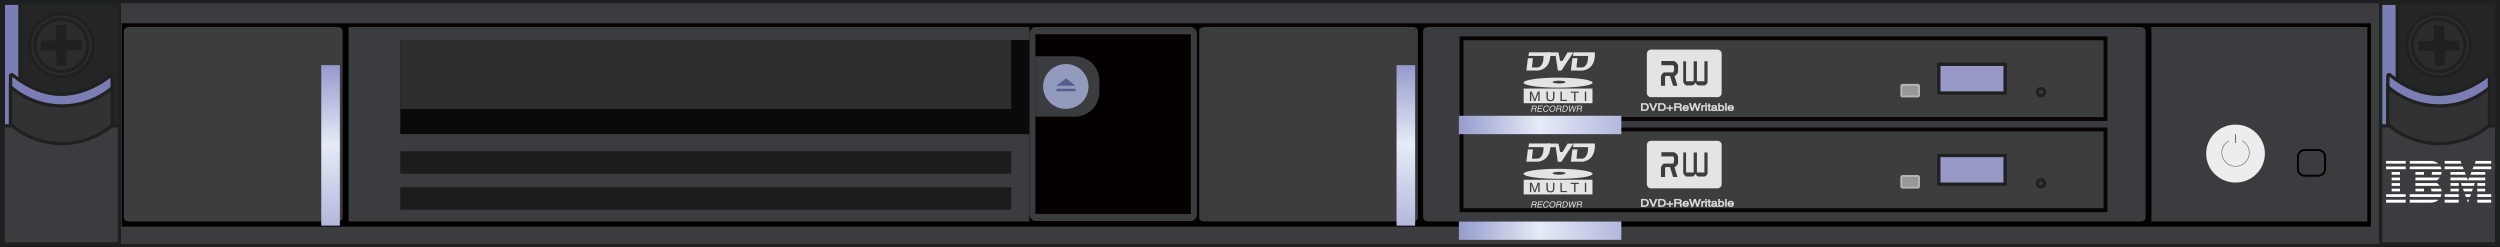 <?xml version="1.0" encoding="utf-8"?>
<!-- Generator: Adobe Illustrator 16.0.0, SVG Export Plug-In . SVG Version: 6.00 Build 0)  -->
<!DOCTYPE svg PUBLIC "-//W3C//DTD SVG 1.1//EN" "http://www.w3.org/Graphics/SVG/1.1/DTD/svg11.dtd">
<svg version="1.1" id="图层_1" xmlns="http://www.w3.org/2000/svg" xmlns:xlink="http://www.w3.org/1999/xlink" x="0px" y="0px"
	 width="1275.59px" height="126.14px" viewBox="0 0 1275.59 126.14" enable-background="new 0 0 1275.59 126.14"
	 xml:space="preserve">
<rect x="0" y="0" width="1275.59" height="126.14" fill="#808080" stroke="none"/>
<g>
	<g>
		<g>
			<rect x="0.854" y="0.844" fill="#3B3C3F" width="1273.882" height="124.453"/>
			<path fill="#1E2020" d="M1275.59,126.143H0V0h1275.59V126.143z M1.708,124.455h1272.175V1.687H1.708V124.455z"/>
		</g>
	</g>
	<rect x="1214.684" y="1.684" fill="#242626" width="59.203" height="122.773"/>
	<path fill="#1F2121" d="M1273.037,123.617h-57.502V2.523h57.502V123.617z M1274.736,0.844h-60.9v124.451h60.9V0.844z"/>
	<rect x="1214.684" y="1.684" fill="#7B7DB5" width="8.492" height="64.23"/>
	<path fill="#1F2121" d="M1222.328,65.076h-6.793V2.523h6.793V65.076z M1224.027,0.845h-1.699h-6.793h-1.699v1.678v62.553v1.678
		h1.699h6.793h1.699v-1.678V2.523V0.845z"/>
	<path fill="#7B7DB5" d="M1218.971,123.49c-0.334,0-0.604-0.268-0.604-0.598v-84.22c0-0.383,0.311-0.59,0.605-0.59
		c0.145,0,0.281,0.048,0.402,0.147c8.115,6.572,16.5,9.906,24.912,9.906c8.262,0,17.111-3.34,24.92-9.404
		c0.121-0.094,0.252-0.142,0.391-0.142c0.295,0,0.607,0.207,0.607,0.593v83.709c0,0.33-0.271,0.598-0.605,0.598H1218.971z"/>
	<path fill="#1F2121" d="M1219.215,39.183c8.156,6.498,16.59,9.792,25.07,9.792c8.32,0,17.207-3.297,25.072-9.296v82.972h-50.143
		V39.183 M1218.971,37.243c-0.75,0-1.455,0.572-1.455,1.431v84.219c0,0.793,0.652,1.436,1.453,1.436h50.631
		c0.805,0,1.455-0.643,1.455-1.436V39.184c0-0.856-0.703-1.43-1.457-1.43c-0.311,0-0.633,0.099-0.916,0.318
		c-6.629,5.151-15.307,9.225-24.396,9.225c-9.371,0-17.648-4.271-24.371-9.715C1219.625,37.348,1219.295,37.243,1218.971,37.243"/>
	<path fill="#303233" d="M1218.367,101.271V44.292c7.271,6.301,16.514,9.75,26.236,9.75c9.412,0,18.432-3.254,25.602-9.208v56.438
		H1218.367z"/>
	<path fill="#1F2121" d="M1219.215,46.09c7.195,5.694,16.076,8.793,25.389,8.793c9.01,0,17.672-2.923,24.754-8.297v53.848h-50.143
		V46.09 M1217.516,42.38v59.729h53.539v-59.13c-6.951,6.343-16.24,10.224-26.451,10.224
		C1234.076,53.203,1224.531,49.077,1217.516,42.38"/>
	<path fill="#3B3C3F" d="M1214.686,124.457V64.236h4.514c7.131,5.834,16.141,9.043,25.406,9.043c9.262,0,18.271-3.209,25.4-9.043
		h3.881v60.221H1214.686z"/>
	<path fill="#1F2121" d="M1273.037,65.076v58.543h-57.502V65.076h3.361c7.242,5.836,16.348,9.043,25.709,9.043
		c9.357,0,18.461-3.207,25.705-9.043H1273.037 M1274.736,63.399h-5.037c-6.783,5.64-15.537,9.042-25.094,9.042
		c-9.563,0-18.314-3.402-25.096-9.042h-5.674v61.898h60.9V63.399z"/>
	<path fill="#2A2C2D" d="M1260.549,22.86c0.156,8.874-6.996,16.192-15.979,16.346s-16.391-6.913-16.547-15.785
		c-0.158-8.873,6.996-16.192,15.979-16.347C1252.982,6.919,1260.391,13.987,1260.549,22.86"/>
	<path fill="none" stroke="#1F2121" stroke-width="1.701" stroke-miterlimit="10" d="M1260.549,22.86
		c0.156,8.874-6.996,16.192-15.979,16.346s-16.391-6.913-16.547-15.785c-0.158-8.873,6.996-16.192,15.979-16.347
		C1252.982,6.919,1260.391,13.987,1260.549,22.86z"/>
	<path fill="#2A2C2D" d="M1257.752,22.908c0.129,7.348-5.793,13.408-13.23,13.535c-7.438,0.128-13.572-5.724-13.701-13.07
		c-0.131-7.347,5.793-13.407,13.23-13.535C1251.488,9.709,1257.621,15.561,1257.752,22.908"/>
	<path fill="none" stroke="#1F2121" stroke-width="1.701" stroke-miterlimit="10" d="M1257.752,22.908
		c0.129,7.348-5.793,13.408-13.23,13.535c-7.438,0.128-13.572-5.724-13.701-13.07c-0.131-7.347,5.793-13.407,13.23-13.535
		C1251.488,9.709,1257.621,15.561,1257.752,22.908z"/>
	
		<rect x="1233.778" y="20.556" transform="matrix(1 -0.017 0.017 1 -0.214 21.425)" fill="#1F2121" width="21.017" height="5.171"/>
	
		<rect x="1233.905" y="20.524" transform="matrix(0.018 1 -1 0.018 1245.418 -1221.36)" fill="#1F2121" width="20.763" height="5.233"/>
	<path fill-rule="evenodd" clip-rule="evenodd" fill="#FFFFFF" d="M1236.789,99.076h4.17h4.729c-0.084,0.49-0.232,0.971-0.447,1.42
		h-15.715v-1.42H1236.789z M1240.67,97.672l-0.291-1.42h5.115c0.146,0.461,0.236,0.938,0.268,1.42H1240.67z M1236.789,97.672h-4.35
		v-1.42h4.35V97.672z M1232.441,94.83v-1.42h10.887c0.602,0.371,1.096,0.861,1.479,1.42H1232.441z M1232.441,92.006v-1.42h4.348
		h3.59h4.523c-0.391,0.568-0.904,1.057-1.543,1.42H1232.441z M1232.441,87.744h4.35v1.418h-4.35V87.744z M1229.525,86.342V84.92
		h15.674c0.23,0.447,0.398,0.928,0.5,1.422H1229.525z M1245.814,87.744c-0.02,0.48-0.096,0.961-0.236,1.42h-4.91l0.291-1.42
		H1245.814z M1254.539,94.83h-4.223v-1.42h4.223V94.83z M1250.316,92.006v-1.42h8.416l0.553,1.42H1250.316z M1250.316,89.164v-1.42
		h7.314l0.549,1.42H1250.316z M1247.352,86.342V84.92h9.182l0.551,1.422H1247.352z M1259.295,92.006l0.563-1.42h8.182v1.42H1259.295
		z M1260.422,89.164l0.559-1.42h7.059v1.42H1260.422z M1261.537,86.342l0.563-1.422h9.002v1.422H1261.537z M1268.039,94.83h-4.049
		v-1.42h4.049V94.83z M1262.76,93.41l-0.496,1.42h-6.143l-0.523-1.42H1262.76z M1254.539,97.672h-4.223v-1.42h4.223V97.672z
		 M1268.039,97.672h-4.049v-1.42h4.049V97.672z M1261.766,96.252l-0.498,1.42h-4.104l-0.521-1.42H1261.766z M1254.539,100.496
		h-7.188v-1.42h7.188V100.496z M1271.102,100.496h-7.113v-1.42h7.113V100.496z M1260.777,99.076l-0.498,1.42h-2.078l-0.521-1.42
		H1260.777z M1254.539,103.393h-7.188v-1.477h7.188V103.393z M1271.102,103.393h-7.113v-1.477h7.113V103.393z M1259.779,101.916
		l-0.518,1.477l-0.541-1.477H1259.779z M1247.352,83.498v-1.385h8.092l0.537,1.385H1247.352z M1262.662,83.498l0.549-1.385h7.891
		v1.385H1262.662z M1229.525,82.113v1.385h14.604c-0.908-0.842-2.186-1.385-3.82-1.385H1229.525z M1229.525,101.916v1.477h10.783
		c1.721-0.008,3.029-0.588,3.93-1.477H1229.525z M1217.471,82.113h10.004v1.385h-10.004V82.113z M1227.473,86.342h-10.002V84.92
		h10.002V86.342z M1224.559,89.164h-4.248v-1.42h4.248V89.164z M1224.559,92.006h-4.248v-1.42h4.248V92.006z M1224.559,94.83h-4.248
		v-1.42h4.248V94.83z M1224.559,97.672h-4.248v-1.42h4.248V97.672z M1227.473,100.496h-10.002v-1.42h10.002V100.496z
		 M1227.473,103.393h-10.002v-1.477h10.002V103.393z"/>
	<rect x="1.703" y="1.684" fill="#242626" width="59.201" height="122.773"/>
	<path fill="#1F2121" d="M60.056,123.617H2.553V2.523h57.503V123.617z M61.752,0.844H0.854v124.451h60.898V0.844z"/>
	<rect x="1.703" y="1.684" fill="#7B7DB5" width="8.493" height="64.23"/>
	<path fill="#1F2121" d="M9.346,65.076H2.553V2.523h6.793V65.076z M11.045,0.845H9.346H2.553H0.854v1.678v62.553v1.678h1.699h6.793
		h1.699v-1.678V2.523V0.845z"/>
	<path fill="#7B7DB5" d="M5.99,123.49c-0.334,0-0.605-0.268-0.605-0.598v-84.22c0-0.383,0.312-0.59,0.607-0.59
		c0.145,0,0.281,0.048,0.401,0.147c8.117,6.572,16.5,9.906,24.912,9.906c8.262,0,17.112-3.34,24.92-9.404
		c0.119-0.094,0.251-0.142,0.392-0.142c0.294,0,0.606,0.207,0.606,0.593v83.709c0,0.33-0.271,0.598-0.604,0.598H5.99z"/>
	<path fill="#1F2121" d="M6.233,39.183c8.157,6.498,16.589,9.792,25.071,9.792c8.321,0,17.207-3.297,25.071-9.296v82.972H6.233
		V39.183 M5.991,37.243c-0.752,0-1.456,0.572-1.456,1.431v84.219c0,0.793,0.651,1.436,1.454,1.436H56.62
		c0.802,0,1.454-0.643,1.454-1.436V39.184c0-0.856-0.704-1.43-1.456-1.43c-0.313,0-0.635,0.099-0.918,0.318
		c-6.63,5.151-15.308,9.225-24.396,9.225c-9.372,0-17.649-4.271-24.373-9.715C6.644,37.348,6.313,37.243,5.991,37.243"/>
	<path fill="#303233" d="M5.385,101.271V44.292c7.271,6.301,16.515,9.75,26.237,9.75c9.412,0,18.432-3.254,25.602-9.208v56.438
		H5.385z"/>
	<path fill="#1F2121" d="M6.233,46.09c7.195,5.694,16.076,8.793,25.389,8.793c9.01,0,17.671-2.923,24.753-8.297v53.848H6.233V46.09
		 M4.535,42.38v59.729h53.54v-59.13c-6.952,6.343-16.241,10.224-26.452,10.224C21.095,53.203,11.551,49.077,4.535,42.38"/>
	<path fill="#3B3C3F" d="M1.704,124.457V64.236h4.515c7.13,5.834,16.14,9.043,25.404,9.043c9.263,0,18.271-3.209,25.401-9.043h3.88
		v60.221H1.704z"/>
	<path fill="#1F2121" d="M60.056,65.076v58.543H2.553V65.076h3.363c7.243,5.836,16.347,9.043,25.708,9.043
		c9.359,0,18.463-3.207,25.706-9.043H60.056 M61.752,63.399h-5.035c-6.783,5.64-15.535,9.042-25.094,9.042
		c-9.561,0-18.313-3.402-25.095-9.042H0.854v61.898h60.898V63.399z"/>
	<path fill="#2A2C2D" d="M47.566,22.86c0.156,8.874-6.996,16.192-15.979,16.346c-8.982,0.154-16.389-6.913-16.546-15.785
		c-0.157-8.873,6.997-16.192,15.979-16.347C40.001,6.919,47.41,13.987,47.566,22.86"/>
	<path fill="none" stroke="#1F2121" stroke-width="1.701" stroke-miterlimit="10" d="M47.566,22.86
		c0.156,8.874-6.996,16.192-15.979,16.346c-8.982,0.154-16.389-6.913-16.546-15.785c-0.157-8.873,6.997-16.192,15.979-16.347
		C40.001,6.919,47.41,13.987,47.566,22.86z"/>
	<path fill="#2A2C2D" d="M44.77,22.908c0.13,7.348-5.793,13.408-13.23,13.535c-7.437,0.128-13.57-5.724-13.7-13.07
		c-0.13-7.347,5.794-13.407,13.23-13.535C38.506,9.709,44.64,15.561,44.77,22.908"/>
	<path fill="none" stroke="#1F2121" stroke-width="1.701" stroke-miterlimit="10" d="M44.77,22.908
		c0.13,7.348-5.793,13.408-13.23,13.535c-7.437,0.128-13.57-5.724-13.7-13.07c-0.13-7.347,5.794-13.407,13.23-13.535
		C38.506,9.709,44.64,15.561,44.77,22.908z"/>
	<polygon fill="#1F2121" points="41.856,25.545 20.844,25.907 20.753,20.737 41.764,20.374 	"/>
	
		<rect x="20.923" y="20.524" transform="matrix(0.018 1 -1 0.018 53.888 -8.567)" fill="#1F2121" width="20.763" height="5.234"/>
	<rect x="62.087" y="11.891" fill-rule="evenodd" clip-rule="evenodd" fill="#040000" width="1147.627" height="103.74"/>
	<rect x="1097.709" y="13.79" fill-rule="evenodd" clip-rule="evenodd" fill="#3B3C3F" width="110.186" height="99.216"/>
	<g>
		
			<ellipse fill-rule="evenodd" clip-rule="evenodd" fill="#EDEDEC" stroke="#3B3C3F" stroke-miterlimit="10" cx="1140.652" cy="78.361" rx="15.479" ry="15.292"/>
		<path fill="#646363" d="M1144.092,71.699v0.35c2.051,1.176,3.436,3.369,3.436,5.877c0,3.746-3.084,6.795-6.875,6.795
			s-6.875-3.049-6.875-6.795c0-2.508,1.385-4.701,3.438-5.877v-0.35c-2.229,1.207-3.744,3.547-3.744,6.227
			c0,3.914,3.223,7.096,7.182,7.096s7.182-3.182,7.182-7.096C1147.834,75.246,1146.318,72.906,1144.092,71.699z"/>
		<rect x="1140.41" y="68.445" fill="#646363" width="0.484" height="4.541"/>
	</g>
	<path fill="none" stroke="#040000" stroke-miterlimit="10" d="M1186.342,86.219c0,1.91-1.568,3.455-3.502,3.455h-6.854
		c-1.934,0-3.502-1.545-3.502-3.455V80.01c0-1.908,1.568-3.457,3.502-3.457h6.854c1.934,0,3.502,1.549,3.502,3.457V86.219z"/>
	<path fill="#3B3C3F" d="M1094.758,111.031c0,1.092-1.176,1.975-2.627,1.975h-363.35c-1.451,0-2.631-0.883-2.631-1.975V15.763
		c0-1.089,1.18-1.973,2.631-1.973h363.35c1.451,0,2.627,0.884,2.627,1.973V111.031z"/>
	
		<rect x="745.725" y="19.545" fill="#3C3D3F" stroke="#080404" stroke-width="2" stroke-miterlimit="10" width="328.602" height="41.181"/>
	<g>
		<path fill="#E4E4E4" d="M791.012,26.692h-10.824l-0.355,1.84h2.553h0.514h4.666c0,0,0.313,5.233-2.82,5.891h-3.109l0.531-4.724
			h-2.574l-0.801,6.277h6.109C792.109,34.831,791.012,26.692,791.012,26.692z"/>
		<path fill="#E4E4E4" d="M813.73,26.692h-10.822l-0.355,1.84h2.551h0.516h4.666c0,0,0.314,5.233-2.818,5.891h-3.109l0.527-4.724
			h-2.574l-0.799,6.277h6.111C814.83,34.831,813.73,26.692,813.73,26.692z"/>
		<polygon fill="#E4E4E4" points="793.514,26.744 794.863,36.028 796.666,36.028 802.773,26.744 799.816,26.744 797.311,30.997 
			796.021,31.066 795.186,26.744 		"/>
		<rect x="789.465" y="26.744" fill="#E4E4E4" width="4.316" height="1.836"/>
	</g>
	<path fill="#E4E4E4" d="M794.992,39.616c-9.725,0-17.607,1.145-17.607,2.557c0,1.412,7.883,2.555,17.607,2.555
		c9.723,0,17.604-1.144,17.604-2.555C812.596,40.761,804.715,39.616,794.992,39.616z M795.488,42.599
		c-1.828,0-3.313-0.322-3.313-0.717s1.484-0.717,3.313-0.717c1.83,0,3.313,0.322,3.313,0.717S797.318,42.599,795.488,42.599z"/>
	<path fill="#E4E4E4" d="M876.322,25.321H842.41c-1.172,0-2.121,0.935-2.121,2.092v20.067c0,1.155,0.949,2.095,2.121,2.095h33.912
		c1.172,0,2.121-0.939,2.121-2.095V27.414C878.443,26.256,877.494,25.321,876.322,25.321z M856.193,36.835
		c0,0-0.441,1.438-1.811,1.897l1.5,5.039h-2.207l-1.59-5.039h-2.055c0,0-0.219,0.088-0.439,0.371v4.668h-2.121v-4.668
		c0,0,0.178-1.439,1.48-2.158h4.813c0,0,0.951-2.182,0-3.665h-6.07v-2.158h6.359c0,0,1.588,0.391,2.141,2.179V36.835z
		 M871.262,42.029c-0.564,1.438-1.656,1.536-1.656,1.536h-3.014c-1.158-0.294-1.457-1.438-1.457-1.438
		c-0.662,1.308-1.691,1.438-1.691,1.438h-3.045c-1.225-0.458-1.557-1.963-1.557-1.963V31.263h1.457v10.208h3.875V31.263h1.656
		v10.208h3.809V31.263h1.623V42.029z"/>
	<path fill="#E4E4E4" d="M777.439,45.172v7.495h35.1v-7.495H777.439z M785.576,51.521h-0.338h-0.34v-4.047h-0.002l-1.455,4.047
		h-0.338h-0.334l-1.459-4.035h-0.002v4.035h-0.338h-0.34v-4.782h0.504h0.5l1.475,4.068l1.463-4.068h0.502h0.502V51.521z
		 M793.115,49.768c0,0.591-0.178,1.05-0.537,1.384c-0.357,0.334-0.855,0.499-1.488,0.499c-0.662,0-1.168-0.16-1.516-0.478
		c-0.346-0.322-0.52-0.79-0.52-1.405v-3.028h0.348h0.354v2.979c0,0.443,0.111,0.783,0.34,1.015c0.225,0.229,0.559,0.345,0.994,0.345
		s0.764-0.116,0.988-0.345c0.227-0.232,0.34-0.571,0.34-1.015v-2.979h0.348h0.35V49.768z M799.516,51.236v0.285h-3.313v-4.782h0.35
		h0.35v4.209h2.613V51.236z M805.615,47.026v0.287h-1.742v4.208h-0.35h-0.348v-4.208h-1.746v-0.287v-0.287h4.186V47.026z
		 M809.348,51.521h-0.346h-0.352v-4.782H809h0.348V51.521z"/>
	<g>
		<path fill="#E4E4E4" d="M781.771,53.895h0.211h1.254c0.334,0,0.578,0.073,0.727,0.218c0.148,0.14,0.199,0.351,0.148,0.629
			c-0.049,0.272-0.178,0.486-0.387,0.638c-0.053,0.04-0.107,0.076-0.166,0.103l0.064,0.035c0.172,0.108,0.24,0.291,0.201,0.548
			l-0.086,0.568c-0.014,0.092-0.012,0.161,0.002,0.201c0.014,0.041,0.049,0.075,0.105,0.107l-0.012,0.066h-0.525
			c-0.008-0.027-0.008-0.093,0.002-0.199c0.006-0.109,0.02-0.226,0.037-0.359l0.033-0.245c0.029-0.194,0.006-0.333-0.068-0.414
			c-0.076-0.083-0.217-0.124-0.416-0.124h-1.016l-0.24,1.342h-0.211h-0.215L781.771,53.895z M781.947,55.302H783
			c0.197,0,0.35-0.042,0.457-0.128c0.107-0.084,0.176-0.221,0.211-0.405c0.031-0.179,0.006-0.31-0.076-0.394
			c-0.08-0.081-0.227-0.125-0.436-0.125h-1.021L781.947,55.302z"/>
		<path fill="#E4E4E4" d="M784.377,57.01l0.559-3.115h2.303l-0.033,0.187l-0.033,0.188h-1.877l-0.17,0.951h1.715l-0.033,0.186
			l-0.035,0.187h-1.713l-0.188,1.044h1.9l-0.031,0.187l-0.035,0.186H784.377z"/>
		<path fill="#E4E4E4" d="M790.125,55.866c-0.123,0.382-0.326,0.684-0.609,0.901c-0.281,0.219-0.609,0.327-0.982,0.327
			c-0.436,0-0.756-0.146-0.961-0.443c-0.205-0.295-0.264-0.694-0.174-1.195c0.09-0.503,0.295-0.901,0.617-1.199
			c0.322-0.296,0.707-0.445,1.158-0.445c0.355,0,0.633,0.091,0.83,0.27c0.195,0.183,0.285,0.432,0.277,0.748h-0.412
			c-0.002-0.206-0.07-0.366-0.205-0.478c-0.135-0.11-0.32-0.168-0.563-0.168c-0.316,0-0.588,0.114-0.816,0.344
			c-0.229,0.23-0.379,0.54-0.447,0.928c-0.074,0.411-0.043,0.727,0.094,0.943c0.135,0.215,0.367,0.324,0.697,0.324
			c0.244,0,0.459-0.076,0.648-0.224s0.332-0.36,0.436-0.633H790.125z"/>
		<path fill="#E4E4E4" d="M790.762,56.643c-0.23-0.303-0.301-0.696-0.213-1.187c0.088-0.494,0.301-0.89,0.637-1.189
			c0.34-0.304,0.734-0.455,1.193-0.455s0.801,0.151,1.031,0.455c0.229,0.299,0.299,0.695,0.211,1.189
			c-0.088,0.491-0.301,0.884-0.635,1.187c-0.336,0.303-0.734,0.451-1.195,0.451C791.334,57.094,790.99,56.946,790.762,56.643z
			 M792.717,56.373c0.244-0.233,0.396-0.538,0.463-0.917c0.07-0.38,0.023-0.687-0.135-0.921c-0.162-0.234-0.404-0.351-0.734-0.351
			c-0.328,0-0.613,0.117-0.854,0.351c-0.244,0.234-0.402,0.542-0.469,0.921c-0.068,0.379-0.02,0.684,0.139,0.917
			c0.16,0.232,0.404,0.35,0.73,0.35C792.188,56.723,792.473,56.605,792.717,56.373z"/>
		<path fill="#E4E4E4" d="M794.459,53.895h0.209h1.258c0.332,0,0.576,0.073,0.723,0.218c0.148,0.14,0.199,0.351,0.148,0.629
			c-0.049,0.272-0.178,0.486-0.385,0.638c-0.053,0.04-0.109,0.076-0.166,0.103l0.063,0.035c0.172,0.108,0.24,0.291,0.201,0.548
			l-0.084,0.568c-0.014,0.092-0.014,0.161,0,0.201c0.014,0.041,0.051,0.075,0.105,0.107l-0.012,0.066h-0.525
			c-0.006-0.027-0.006-0.093,0.002-0.199c0.01-0.109,0.021-0.226,0.037-0.359l0.035-0.245c0.027-0.194,0.004-0.333-0.068-0.414
			c-0.074-0.083-0.215-0.124-0.42-0.124h-1.012l-0.24,1.342h-0.211h-0.215L794.459,53.895z M794.631,55.302h1.057
			c0.197,0,0.348-0.042,0.455-0.128c0.109-0.084,0.176-0.221,0.211-0.405c0.031-0.179,0.006-0.31-0.076-0.394
			c-0.08-0.081-0.225-0.125-0.434-0.125h-1.025L794.631,55.302z"/>
		<path fill="#E4E4E4" d="M797.598,53.895h0.211h1.086c0.398,0,0.693,0.141,0.879,0.424c0.186,0.281,0.238,0.659,0.15,1.137
			c-0.084,0.475-0.271,0.851-0.564,1.133c-0.293,0.279-0.645,0.421-1.057,0.421h-1.047h-0.213L797.598,53.895z M797.531,56.651
			h0.781c0.309,0,0.563-0.104,0.764-0.313c0.203-0.207,0.342-0.501,0.408-0.881c0.068-0.382,0.041-0.678-0.082-0.887
			c-0.123-0.21-0.332-0.314-0.625-0.314h-0.818L797.531,56.651z"/>
		<path fill="#E4E4E4" d="M800.754,57.01l-0.271-3.115h0.23h0.232l0.121,2.463c0.004,0.041,0.004,0.078,0.004,0.117
			c0,0.039,0,0.064-0.004,0.079l0,0c0.004-0.019,0.014-0.046,0.025-0.083c0.016-0.039,0.029-0.076,0.045-0.112l1.107-2.463h0.24
			h0.24l0.225,2.451c0.004,0.035,0.008,0.075,0.008,0.116s0,0.069-0.004,0.086c0-0.015,0.01-0.043,0.023-0.081
			c0.014-0.042,0.027-0.08,0.047-0.121l1.004-2.451h0.23h0.229l-1.379,3.115h-0.23h-0.23l-0.254-2.41
			c-0.004-0.041-0.006-0.081-0.008-0.119c-0.004-0.041,0-0.067,0.002-0.081l0,0c-0.006,0.019-0.014,0.046-0.027,0.086
			c-0.014,0.038-0.029,0.076-0.049,0.114l-1.098,2.41h-0.23H800.754z"/>
		<path fill="#E4E4E4" d="M804.941,53.895h0.213h1.254c0.336,0,0.58,0.073,0.727,0.218c0.15,0.14,0.199,0.351,0.15,0.629
			c-0.047,0.272-0.178,0.486-0.389,0.638c-0.051,0.04-0.107,0.076-0.166,0.103l0.064,0.035c0.174,0.108,0.24,0.291,0.201,0.548
			l-0.082,0.568c-0.018,0.092-0.016,0.161,0,0.201c0.014,0.041,0.047,0.075,0.104,0.107l-0.012,0.066h-0.525
			c-0.008-0.027-0.008-0.093,0.002-0.199c0.008-0.109,0.021-0.226,0.039-0.359l0.033-0.245c0.027-0.194,0.006-0.333-0.07-0.414
			c-0.076-0.083-0.215-0.124-0.416-0.124h-1.016l-0.238,1.342h-0.213h-0.213L804.941,53.895z M805.119,55.302h1.055
			c0.197,0,0.35-0.042,0.455-0.128c0.109-0.084,0.178-0.221,0.211-0.405c0.031-0.179,0.006-0.31-0.074-0.394
			c-0.082-0.081-0.227-0.125-0.436-0.125h-1.023L805.119,55.302z"/>
	</g>
	<g>
		<path fill="#E4E4E4" stroke="#E4E4E4" stroke-width="0.25" stroke-miterlimit="10" d="M837.428,52.748h0.305h1.547
			c0.568,0,1.023,0.168,1.361,0.506c0.34,0.337,0.508,0.791,0.508,1.364c0,0.569-0.174,1.023-0.52,1.358
			c-0.346,0.338-0.814,0.507-1.4,0.507h-1.496h-0.305V52.748z M838.039,56.051h1.115c0.434,0,0.77-0.125,1.008-0.374
			c0.24-0.25,0.359-0.603,0.359-1.06c0-0.46-0.115-0.814-0.344-1.064c-0.23-0.25-0.553-0.375-0.975-0.375h-1.164V56.051z"/>
		<path fill="#E4E4E4" stroke="#E4E4E4" stroke-width="0.25" stroke-miterlimit="10" d="M841.572,52.748h0.338h0.342l1.287,3.194
			h0.004l1.285-3.194h0.338h0.338l-1.637,3.735h-0.328h-0.328L841.572,52.748z"/>
		<path fill="#E4E4E4" stroke="#E4E4E4" stroke-width="0.25" stroke-miterlimit="10" d="M846.137,52.748h0.303h1.545
			c0.572,0,1.025,0.168,1.365,0.506c0.338,0.337,0.506,0.791,0.506,1.364c0,0.569-0.174,1.023-0.52,1.358
			c-0.346,0.338-0.813,0.507-1.398,0.507h-1.498h-0.303V52.748z M846.746,56.051h1.113c0.438,0,0.773-0.125,1.012-0.374
			c0.238-0.25,0.357-0.603,0.357-1.06c0-0.46-0.115-0.814-0.344-1.064c-0.23-0.25-0.551-0.375-0.973-0.375h-1.166V56.051z"/>
		<path fill="#E4E4E4" stroke="#E4E4E4" stroke-width="0.25" stroke-miterlimit="10" d="M851.754,55.364h-1.355v-0.386h1.355v-1.123
			h0.465v1.123h1.355v0.386h-1.355v1.125h-0.465V55.364z"/>
		<path fill="#E4E4E4" stroke="#E4E4E4" stroke-width="0.25" stroke-miterlimit="10" d="M854.367,52.748h0.303h1.789
			c0.479,0,0.842,0.085,1.09,0.256c0.248,0.172,0.375,0.427,0.375,0.756c0,0.328-0.129,0.583-0.389,0.768
			c-0.066,0.045-0.137,0.086-0.213,0.123l0.102,0.042c0.273,0.128,0.416,0.351,0.426,0.658l0.023,0.68
			c0.006,0.112,0.023,0.194,0.053,0.241c0.031,0.05,0.09,0.091,0.178,0.127v0.081h-0.75c-0.016-0.03-0.031-0.111-0.049-0.239
			c-0.016-0.128-0.029-0.272-0.035-0.43l-0.016-0.294c-0.008-0.234-0.074-0.401-0.203-0.497c-0.129-0.101-0.338-0.15-0.629-0.15
			h-1.445v1.612h-0.303h-0.307V52.748z M854.977,54.434h1.506c0.281,0,0.488-0.052,0.617-0.154c0.131-0.101,0.195-0.264,0.195-0.487
			c0-0.214-0.068-0.372-0.205-0.473c-0.139-0.099-0.355-0.15-0.652-0.15h-1.461V54.434z"/>
		<path fill="#E4E4E4" stroke="#E4E4E4" stroke-width="0.25" stroke-miterlimit="10" d="M860.086,56.556
			c-0.465,0-0.83-0.123-1.096-0.366s-0.395-0.582-0.395-1.013c0-0.454,0.137-0.82,0.418-1.09c0.279-0.272,0.658-0.407,1.133-0.407
			c0.426,0,0.773,0.133,1.039,0.397c0.262,0.263,0.393,0.612,0.393,1.042l-0.006,0.161h-2.393c0.021,0.274,0.098,0.479,0.223,0.621
			c0.156,0.172,0.4,0.259,0.736,0.259c0.207,0,0.393-0.048,0.549-0.146c0.156-0.098,0.254-0.223,0.287-0.376h0.545
			c-0.08,0.297-0.244,0.524-0.49,0.683C860.785,56.477,860.469,56.556,860.086,56.556z M861.004,54.914
			c-0.018-0.251-0.092-0.447-0.227-0.589c-0.148-0.156-0.369-0.235-0.654-0.235c-0.289,0-0.523,0.09-0.695,0.27
			c-0.137,0.142-0.219,0.326-0.248,0.555H861.004z"/>
		<path fill="#E4E4E4" stroke="#E4E4E4" stroke-width="0.25" stroke-miterlimit="10" d="M863.105,56.483l-1.176-3.735h0.328h0.33
			l0.801,2.952c0.016,0.049,0.025,0.096,0.037,0.14c0.008,0.046,0.012,0.077,0.012,0.097l0,0c0-0.021,0.006-0.057,0.016-0.101
			c0.012-0.046,0.023-0.091,0.037-0.136l0.953-2.952h0.342h0.342l0.947,2.938c0.014,0.044,0.029,0.093,0.037,0.14
			c0.012,0.047,0.018,0.081,0.018,0.104h-0.002c0-0.018,0.006-0.052,0.014-0.101c0.01-0.045,0.021-0.095,0.037-0.143l0.814-2.938
			h0.324h0.326l-1.178,3.735h-0.326h-0.326l-0.98-2.89c-0.016-0.048-0.029-0.099-0.041-0.145c-0.012-0.046-0.018-0.08-0.018-0.098
			h-0.002c0,0.02-0.006,0.056-0.014,0.102c-0.012,0.048-0.023,0.095-0.041,0.141l-0.953,2.89h-0.328H863.105z"/>
		<path fill="#E4E4E4" stroke="#E4E4E4" stroke-width="0.25" stroke-miterlimit="10" d="M868.229,53.763h0.262h0.262v0.466
			c0.049-0.074,0.098-0.14,0.148-0.199c0.209-0.232,0.465-0.349,0.77-0.349c0.051,0,0.102,0.008,0.156,0.025v0.464l-0.113-0.002
			c-0.299,0-0.527,0.074-0.691,0.225c-0.16,0.147-0.24,0.359-0.24,0.634v1.456h-0.277h-0.275V53.763z"/>
		<path fill="#E4E4E4" stroke="#E4E4E4" stroke-width="0.25" stroke-miterlimit="10" d="M870.252,52.748h0.564v0.52h-0.564V52.748z
			 M870.26,53.763h0.273h0.275v2.72h-0.275h-0.273V53.763z"/>
		<path fill="#E4E4E4" stroke="#E4E4E4" stroke-width="0.25" stroke-miterlimit="10" d="M872.836,56.48
			c-0.188,0.024-0.326,0.036-0.41,0.036c-0.242,0-0.414-0.045-0.512-0.135c-0.098-0.086-0.146-0.239-0.146-0.452v-1.79h-0.453
			v-0.376h0.453v-0.762h0.551v0.762h0.518v0.376h-0.518v1.79c0,0.061,0.029,0.107,0.088,0.146c0.057,0.034,0.135,0.052,0.232,0.052
			h0.197V56.48z"/>
		<path fill="#E4E4E4" stroke="#E4E4E4" stroke-width="0.25" stroke-miterlimit="10" d="M874.236,56.556
			c-0.32,0-0.574-0.071-0.762-0.216c-0.189-0.14-0.279-0.333-0.279-0.576s0.086-0.438,0.262-0.58
			c0.176-0.146,0.436-0.235,0.775-0.271l0.748-0.078c0.061-0.006,0.119-0.013,0.174-0.026c0.072-0.015,0.127-0.046,0.166-0.093
			c0.039-0.045,0.059-0.102,0.059-0.171v-0.023c0-0.146-0.064-0.258-0.201-0.342c-0.131-0.083-0.316-0.124-0.551-0.124
			c-0.227,0-0.404,0.046-0.531,0.131c-0.129,0.088-0.205,0.219-0.232,0.392h-0.508c0.025-0.3,0.152-0.523,0.381-0.674
			c0.225-0.149,0.551-0.225,0.973-0.225c0.396,0,0.699,0.072,0.908,0.214c0.209,0.146,0.313,0.353,0.313,0.628v1.493
			c0,0.046,0.018,0.085,0.051,0.11c0.033,0.029,0.08,0.042,0.137,0.042c0.016,0,0.039-0.002,0.068-0.006
			c0.033-0.002,0.068-0.008,0.104-0.014v0.331c-0.053,0.018-0.109,0.028-0.166,0.04c-0.059,0.012-0.109,0.016-0.148,0.016
			c-0.211,0-0.361-0.046-0.453-0.143c-0.064-0.061-0.107-0.151-0.135-0.266c-0.039,0.041-0.088,0.083-0.141,0.122
			C874.971,56.454,874.635,56.556,874.236,56.556z M875.379,55.406v-0.294c-0.104,0.042-0.217,0.066-0.342,0.083l-0.502,0.062
			c-0.266,0.028-0.461,0.082-0.584,0.152c-0.123,0.073-0.184,0.172-0.184,0.293c0,0.154,0.051,0.271,0.15,0.353
			c0.1,0.085,0.242,0.125,0.426,0.125c0.291,0,0.533-0.065,0.734-0.197c0.137-0.092,0.229-0.194,0.271-0.312
			c0.01-0.02,0.014-0.054,0.02-0.102C875.375,55.518,875.379,55.464,875.379,55.406z"/>
		<path fill="#E4E4E4" stroke="#E4E4E4" stroke-width="0.25" stroke-miterlimit="10" d="M876.816,52.748h0.277h0.275v1.369
			c0.242-0.292,0.551-0.438,0.932-0.436c0.43,0,0.77,0.123,1.018,0.368c0.25,0.245,0.375,0.575,0.375,0.993
			c0,0.472-0.127,0.843-0.377,1.111c-0.252,0.268-0.602,0.402-1.049,0.402c-0.371,0-0.662-0.12-0.881-0.354l-0.053-0.055v0.336
			h-0.518V52.748z M878.24,56.159c0.287,0,0.506-0.087,0.656-0.27c0.148-0.181,0.221-0.443,0.221-0.788
			c0-0.343-0.068-0.592-0.211-0.758c-0.143-0.163-0.365-0.245-0.664-0.245c-0.303,0-0.525,0.091-0.664,0.278
			c-0.141,0.183-0.209,0.475-0.209,0.875c0,0.292,0.074,0.513,0.227,0.671C877.746,56.08,877.961,56.159,878.24,56.159z"/>
		<path fill="#E4E4E4" stroke="#E4E4E4" stroke-width="0.25" stroke-miterlimit="10" d="M880.357,52.748h0.275h0.275v3.735h-0.275
			h-0.275V52.748z"/>
		<path fill="#E4E4E4" stroke="#E4E4E4" stroke-width="0.25" stroke-miterlimit="10" d="M883.074,56.556
			c-0.465,0-0.83-0.123-1.092-0.366c-0.268-0.243-0.4-0.582-0.4-1.013c0-0.454,0.141-0.82,0.42-1.09
			c0.281-0.272,0.66-0.407,1.135-0.407c0.426,0,0.771,0.133,1.035,0.397c0.264,0.263,0.396,0.612,0.396,1.042l-0.008,0.161h-2.393
			c0.021,0.274,0.096,0.479,0.223,0.621c0.154,0.172,0.4,0.259,0.736,0.259c0.209,0,0.391-0.048,0.549-0.146
			c0.156-0.098,0.254-0.223,0.287-0.376h0.547c-0.084,0.297-0.246,0.524-0.492,0.683C883.771,56.477,883.459,56.556,883.074,56.556z
			 M883.992,54.914c-0.016-0.251-0.092-0.447-0.227-0.589c-0.148-0.156-0.365-0.235-0.654-0.235s-0.521,0.09-0.695,0.27
			c-0.137,0.142-0.221,0.326-0.248,0.555H883.992z"/>
	</g>
	<rect x="989.244" y="32.806" fill="#9798C5" width="33.855" height="14.66"/>
	
		<rect x="989.244" y="32.806" fill="none" stroke="#1F2121" stroke-width="1.701" stroke-miterlimit="10" width="33.855" height="14.66"/>
	<path fill="#979797" d="M978.535,49.212h-7.807c-0.332,0-0.604-0.266-0.604-0.593v-4.748c0-0.326,0.271-0.592,0.604-0.592h7.807
		c0.332,0,0.602,0.266,0.602,0.592v4.748C979.137,48.947,978.867,49.212,978.535,49.212"/>
	<path fill="none" stroke="#B6B5B5" stroke-miterlimit="10" d="M978.535,49.212h-7.807c-0.332,0-0.604-0.266-0.604-0.593v-4.748
		c0-0.326,0.271-0.592,0.604-0.592h7.807c0.332,0,0.602,0.266,0.602,0.592v4.748C979.137,48.947,978.867,49.212,978.535,49.212z"/>
	<path fill="#3B3C3F" d="M1043.256,47.027c0,1.008-0.832,1.829-1.855,1.829c-1.02,0-1.848-0.821-1.848-1.829
		c0-1.01,0.828-1.828,1.848-1.828C1042.424,45.199,1043.256,46.018,1043.256,47.027"/>
	<path fill="none" stroke="#1F2121" stroke-width="1.701" stroke-miterlimit="10" d="M1043.256,47.027
		c0,1.008-0.832,1.829-1.855,1.829c-1.02,0-1.848-0.821-1.848-1.829c0-1.01,0.828-1.828,1.848-1.828
		C1042.424,45.199,1043.256,46.018,1043.256,47.027z"/>
	
		<rect x="745.725" y="66.068" fill="#3C3D3F" stroke="#080404" stroke-width="2" stroke-miterlimit="10" width="328.602" height="41.184"/>
	<g>
		<path fill="#E4E4E4" d="M791.012,73.217h-10.824l-0.355,1.84h2.553h0.514h4.666c0,0,0.313,5.234-2.82,5.891h-3.109l0.531-4.725
			h-2.574l-0.801,6.277h6.109C792.109,81.355,791.012,73.217,791.012,73.217z"/>
		<path fill="#E4E4E4" d="M813.73,73.217h-10.822l-0.355,1.84h2.551h0.516h4.666c0,0,0.314,5.234-2.818,5.891h-3.109l0.527-4.725
			h-2.574l-0.799,6.277h6.111C814.83,81.355,813.73,73.217,813.73,73.217z"/>
		<polygon fill="#E4E4E4" points="793.514,73.268 794.863,82.553 796.666,82.553 802.773,73.268 799.816,73.268 797.311,77.521 
			796.021,77.59 795.186,73.268 		"/>
		<rect x="789.465" y="73.268" fill="#E4E4E4" width="4.316" height="1.838"/>
	</g>
	<path fill="#E4E4E4" d="M794.992,86.141c-9.725,0-17.607,1.145-17.607,2.559c0,1.41,7.883,2.555,17.607,2.555
		c9.723,0,17.604-1.145,17.604-2.555C812.596,87.285,804.715,86.141,794.992,86.141z M795.488,89.123
		c-1.828,0-3.313-0.32-3.313-0.717c0-0.395,1.484-0.717,3.313-0.717c1.83,0,3.313,0.322,3.313,0.717
		C798.801,88.803,797.318,89.123,795.488,89.123z"/>
	<path fill="#E4E4E4" d="M876.322,71.844H842.41c-1.172,0-2.121,0.938-2.121,2.094v20.066c0,1.158,0.949,2.096,2.121,2.096h33.912
		c1.172,0,2.121-0.938,2.121-2.096V73.938C878.443,72.781,877.494,71.844,876.322,71.844z M856.193,83.359
		c0,0-0.441,1.438-1.811,1.898l1.5,5.039h-2.207l-1.59-5.039h-2.055c0,0-0.219,0.086-0.439,0.371v4.668h-2.121v-4.668
		c0,0,0.178-1.439,1.48-2.158h4.813c0,0,0.951-2.182,0-3.666h-6.07v-2.158h6.359c0,0,1.588,0.393,2.141,2.18V83.359z
		 M871.262,88.553c-0.564,1.438-1.656,1.537-1.656,1.537h-3.014c-1.158-0.295-1.457-1.439-1.457-1.439
		c-0.662,1.309-1.691,1.439-1.691,1.439h-3.045c-1.225-0.459-1.557-1.963-1.557-1.963v-10.34h1.457v10.207h3.875V77.787h1.656
		v10.207h3.809V77.787h1.623V88.553z"/>
	<path fill="#E4E4E4" d="M777.439,91.697v7.492h35.1v-7.492H777.439z M785.576,98.047h-0.338h-0.34v-4.049h-0.002l-1.455,4.049
		h-0.338h-0.334l-1.459-4.037h-0.002v4.037h-0.338h-0.34v-4.783h0.504h0.5l1.475,4.068l1.463-4.068h0.502h0.502V98.047z
		 M793.115,96.293c0,0.59-0.178,1.051-0.537,1.383c-0.357,0.334-0.855,0.5-1.488,0.5c-0.662,0-1.168-0.16-1.516-0.479
		c-0.346-0.322-0.52-0.791-0.52-1.404v-3.029h0.348h0.354v2.979c0,0.443,0.111,0.781,0.34,1.016c0.225,0.23,0.559,0.344,0.994,0.344
		s0.764-0.113,0.988-0.344c0.227-0.234,0.34-0.572,0.34-1.016v-2.979h0.348h0.35V96.293z M799.516,97.76v0.287h-3.313v-4.783h0.35
		h0.35v4.211h2.613V97.76z M805.615,93.551v0.287h-1.742v4.209h-0.35h-0.348v-4.209h-1.746v-0.287v-0.287h4.186V93.551z
		 M809.348,98.047h-0.346h-0.352v-4.783H809h0.348V98.047z"/>
	<g>
		<path fill="#E4E4E4" d="M781.771,102.787h0.211h1.254c0.334,0,0.578,0.074,0.727,0.219c0.148,0.141,0.199,0.35,0.148,0.631
			c-0.049,0.271-0.178,0.484-0.387,0.637c-0.053,0.039-0.107,0.076-0.166,0.104l0.064,0.033c0.172,0.109,0.24,0.293,0.201,0.549
			l-0.086,0.566c-0.014,0.094-0.012,0.162,0.002,0.203s0.049,0.074,0.105,0.105l-0.012,0.068h-0.525
			c-0.008-0.027-0.008-0.092,0.002-0.201c0.006-0.107,0.02-0.225,0.037-0.357l0.033-0.244c0.029-0.193,0.006-0.334-0.068-0.414
			c-0.076-0.084-0.217-0.125-0.416-0.125h-1.016l-0.24,1.344h-0.211h-0.215L781.771,102.787z M781.947,104.195H783
			c0.197,0,0.35-0.043,0.457-0.129c0.107-0.082,0.176-0.221,0.211-0.402c0.031-0.182,0.006-0.313-0.076-0.396
			c-0.08-0.08-0.227-0.125-0.436-0.125h-1.021L781.947,104.195z"/>
		<path fill="#E4E4E4" d="M784.377,105.904l0.559-3.117h2.303l-0.033,0.188l-0.033,0.189h-1.877l-0.17,0.949h1.715l-0.033,0.188
			l-0.035,0.186h-1.713l-0.188,1.043h1.9l-0.031,0.188l-0.035,0.188H784.377z"/>
		<path fill="#E4E4E4" d="M790.125,104.758c-0.123,0.383-0.326,0.686-0.609,0.904c-0.281,0.217-0.609,0.324-0.982,0.324
			c-0.436,0-0.756-0.146-0.961-0.443c-0.205-0.293-0.264-0.693-0.174-1.193c0.09-0.504,0.295-0.9,0.617-1.199
			c0.322-0.295,0.707-0.445,1.158-0.445c0.355,0,0.633,0.09,0.83,0.27c0.195,0.184,0.285,0.432,0.277,0.748h-0.412
			c-0.002-0.205-0.07-0.367-0.205-0.477c-0.135-0.111-0.32-0.168-0.563-0.168c-0.316,0-0.588,0.113-0.816,0.344
			s-0.379,0.541-0.447,0.928c-0.074,0.41-0.043,0.727,0.094,0.943c0.135,0.213,0.367,0.324,0.697,0.324
			c0.244,0,0.459-0.078,0.648-0.225c0.189-0.148,0.332-0.361,0.436-0.635H790.125z"/>
		<path fill="#E4E4E4" d="M790.762,105.535c-0.23-0.301-0.301-0.697-0.213-1.186c0.088-0.494,0.301-0.889,0.637-1.189
			c0.34-0.303,0.734-0.455,1.193-0.455s0.801,0.152,1.031,0.455c0.229,0.301,0.299,0.695,0.211,1.189
			c-0.088,0.488-0.301,0.885-0.635,1.186c-0.336,0.303-0.734,0.451-1.195,0.451C791.334,105.986,790.99,105.838,790.762,105.535z
			 M792.717,105.266c0.244-0.232,0.396-0.537,0.463-0.916c0.07-0.379,0.023-0.686-0.135-0.922c-0.162-0.232-0.404-0.35-0.734-0.35
			c-0.328,0-0.613,0.117-0.854,0.35c-0.244,0.236-0.402,0.543-0.469,0.922c-0.068,0.379-0.02,0.684,0.139,0.916
			c0.16,0.234,0.404,0.352,0.73,0.352C792.188,105.617,792.473,105.5,792.717,105.266z"/>
		<path fill="#E4E4E4" d="M794.459,102.787h0.209h1.258c0.332,0,0.576,0.074,0.723,0.219c0.148,0.141,0.199,0.35,0.148,0.631
			c-0.049,0.271-0.178,0.484-0.385,0.637c-0.053,0.039-0.109,0.076-0.166,0.104l0.063,0.033c0.172,0.109,0.24,0.293,0.201,0.549
			l-0.084,0.566c-0.014,0.094-0.014,0.162,0,0.203s0.051,0.074,0.105,0.105l-0.012,0.068h-0.525
			c-0.006-0.027-0.006-0.092,0.002-0.201c0.01-0.107,0.021-0.225,0.037-0.357l0.035-0.244c0.027-0.193,0.004-0.334-0.068-0.414
			c-0.074-0.084-0.215-0.125-0.42-0.125h-1.012l-0.24,1.344h-0.211h-0.215L794.459,102.787z M794.631,104.195h1.057
			c0.197,0,0.348-0.043,0.455-0.129c0.109-0.082,0.176-0.221,0.211-0.402c0.031-0.182,0.006-0.313-0.076-0.396
			c-0.08-0.08-0.225-0.125-0.434-0.125h-1.025L794.631,104.195z"/>
		<path fill="#E4E4E4" d="M797.598,102.787h0.211h1.086c0.398,0,0.693,0.143,0.879,0.426c0.186,0.281,0.238,0.658,0.15,1.137
			c-0.084,0.475-0.271,0.852-0.564,1.133c-0.293,0.279-0.645,0.422-1.057,0.422h-1.047h-0.213L797.598,102.787z M797.531,105.543
			h0.781c0.309,0,0.563-0.104,0.764-0.311c0.203-0.209,0.342-0.502,0.408-0.883c0.068-0.381,0.041-0.68-0.082-0.887
			c-0.123-0.209-0.332-0.314-0.625-0.314h-0.818L797.531,105.543z"/>
		<path fill="#E4E4E4" d="M800.754,105.904l-0.271-3.117h0.23h0.232l0.121,2.467c0.004,0.039,0.004,0.076,0.004,0.115
			s0,0.063-0.004,0.078l0,0c0.004-0.02,0.014-0.045,0.025-0.082c0.016-0.039,0.029-0.078,0.045-0.111l1.107-2.467h0.24h0.24
			l0.225,2.453c0.004,0.033,0.008,0.074,0.008,0.115s0,0.07-0.004,0.086c0-0.016,0.01-0.043,0.023-0.08
			c0.014-0.043,0.027-0.082,0.047-0.121l1.004-2.453h0.23h0.229l-1.379,3.117h-0.23h-0.23l-0.254-2.41
			c-0.004-0.041-0.006-0.082-0.008-0.121c-0.004-0.039,0-0.066,0.002-0.08l0,0c-0.006,0.02-0.014,0.047-0.027,0.086
			c-0.014,0.037-0.029,0.076-0.049,0.115l-1.098,2.41h-0.23H800.754z"/>
		<path fill="#E4E4E4" d="M804.941,102.787h0.213h1.254c0.336,0,0.58,0.074,0.727,0.219c0.15,0.141,0.199,0.35,0.15,0.631
			c-0.047,0.271-0.178,0.484-0.389,0.637c-0.051,0.039-0.107,0.076-0.166,0.104l0.064,0.033c0.174,0.109,0.24,0.293,0.201,0.549
			l-0.082,0.566c-0.018,0.094-0.016,0.162,0,0.203c0.014,0.041,0.047,0.074,0.104,0.105l-0.012,0.068h-0.525
			c-0.008-0.027-0.008-0.092,0.002-0.201c0.008-0.107,0.021-0.225,0.039-0.357l0.033-0.244c0.027-0.193,0.006-0.334-0.07-0.414
			c-0.076-0.084-0.215-0.125-0.416-0.125h-1.016l-0.238,1.344h-0.213h-0.213L804.941,102.787z M805.119,104.195h1.055
			c0.197,0,0.35-0.043,0.455-0.129c0.109-0.082,0.178-0.221,0.211-0.402c0.031-0.182,0.006-0.313-0.074-0.396
			c-0.082-0.08-0.227-0.125-0.436-0.125h-1.023L805.119,104.195z"/>
	</g>
	<g>
		<path fill="#E4E4E4" stroke="#E4E4E4" stroke-width="0.25" stroke-miterlimit="10" d="M837.428,101.643h0.305h1.547
			c0.568,0,1.023,0.168,1.361,0.504c0.34,0.338,0.508,0.793,0.508,1.363c0,0.568-0.174,1.025-0.52,1.359
			c-0.346,0.338-0.814,0.508-1.4,0.508h-1.496h-0.305V101.643z M838.039,104.945h1.115c0.434,0,0.77-0.127,1.008-0.375
			c0.24-0.25,0.359-0.602,0.359-1.061s-0.115-0.813-0.344-1.063c-0.23-0.25-0.553-0.375-0.975-0.375h-1.164V104.945z"/>
		<path fill="#E4E4E4" stroke="#E4E4E4" stroke-width="0.25" stroke-miterlimit="10" d="M841.572,101.643h0.338h0.342l1.287,3.191
			h0.004l1.285-3.191h0.338h0.338l-1.637,3.734h-0.328h-0.328L841.572,101.643z"/>
		<path fill="#E4E4E4" stroke="#E4E4E4" stroke-width="0.25" stroke-miterlimit="10" d="M846.137,101.643h0.303h1.545
			c0.572,0,1.025,0.168,1.365,0.504c0.338,0.338,0.506,0.793,0.506,1.363c0,0.568-0.174,1.025-0.52,1.359
			c-0.346,0.338-0.813,0.508-1.398,0.508h-1.498h-0.303V101.643z M846.746,104.945h1.113c0.438,0,0.773-0.127,1.012-0.375
			c0.238-0.25,0.357-0.602,0.357-1.061s-0.115-0.813-0.344-1.063c-0.23-0.25-0.551-0.375-0.973-0.375h-1.166V104.945z"/>
		<path fill="#E4E4E4" stroke="#E4E4E4" stroke-width="0.25" stroke-miterlimit="10" d="M851.754,104.258h-1.355v-0.387h1.355
			v-1.121h0.465v1.121h1.355v0.387h-1.355v1.125h-0.465V104.258z"/>
		<path fill="#E4E4E4" stroke="#E4E4E4" stroke-width="0.25" stroke-miterlimit="10" d="M854.367,101.643h0.303h1.789
			c0.479,0,0.842,0.084,1.09,0.256c0.248,0.17,0.375,0.426,0.375,0.754s-0.129,0.586-0.389,0.77
			c-0.066,0.045-0.137,0.084-0.213,0.121l0.102,0.043c0.273,0.127,0.416,0.35,0.426,0.656l0.023,0.682
			c0.006,0.111,0.023,0.193,0.053,0.24c0.031,0.051,0.09,0.094,0.178,0.129v0.082h-0.75c-0.016-0.031-0.031-0.111-0.049-0.24
			c-0.016-0.129-0.029-0.271-0.035-0.428l-0.016-0.297c-0.008-0.232-0.074-0.4-0.203-0.496c-0.129-0.1-0.338-0.15-0.629-0.15h-1.445
			v1.613h-0.303h-0.307V101.643z M854.977,103.328h1.506c0.281,0,0.488-0.053,0.617-0.154c0.131-0.1,0.195-0.264,0.195-0.488
			c0-0.213-0.068-0.371-0.205-0.471c-0.139-0.1-0.355-0.15-0.652-0.15h-1.461V103.328z"/>
		<path fill="#E4E4E4" stroke="#E4E4E4" stroke-width="0.25" stroke-miterlimit="10" d="M860.086,105.449
			c-0.465,0-0.83-0.123-1.096-0.365c-0.266-0.244-0.395-0.58-0.395-1.014c0-0.453,0.137-0.818,0.418-1.09
			c0.279-0.271,0.658-0.406,1.133-0.406c0.426,0,0.773,0.133,1.039,0.396c0.262,0.266,0.393,0.613,0.393,1.043l-0.006,0.162h-2.393
			c0.021,0.273,0.098,0.479,0.223,0.619c0.156,0.172,0.4,0.26,0.736,0.26c0.207,0,0.393-0.049,0.549-0.146
			c0.156-0.1,0.254-0.223,0.287-0.375h0.545c-0.08,0.295-0.244,0.523-0.49,0.682C860.785,105.371,860.469,105.449,860.086,105.449z
			 M861.004,103.809c-0.018-0.252-0.092-0.451-0.227-0.59c-0.148-0.156-0.369-0.236-0.654-0.236c-0.289,0-0.523,0.092-0.695,0.271
			c-0.137,0.141-0.219,0.324-0.248,0.555H861.004z"/>
		<path fill="#E4E4E4" stroke="#E4E4E4" stroke-width="0.25" stroke-miterlimit="10" d="M863.105,105.377l-1.176-3.734h0.328h0.33
			l0.801,2.949c0.016,0.051,0.025,0.1,0.037,0.141c0.008,0.047,0.012,0.076,0.012,0.096l0,0c0-0.021,0.006-0.055,0.016-0.1
			c0.012-0.045,0.023-0.09,0.037-0.137l0.953-2.949h0.342h0.342l0.947,2.936c0.014,0.045,0.029,0.094,0.037,0.139
			c0.012,0.049,0.018,0.082,0.018,0.105h-0.002c0-0.02,0.006-0.051,0.014-0.102c0.01-0.045,0.021-0.094,0.037-0.143l0.814-2.936
			h0.324h0.326l-1.178,3.734h-0.326h-0.326l-0.98-2.891c-0.016-0.049-0.029-0.1-0.041-0.145c-0.012-0.047-0.018-0.08-0.018-0.1
			h-0.002c0,0.021-0.006,0.057-0.014,0.104c-0.012,0.047-0.023,0.094-0.041,0.141l-0.953,2.891h-0.328H863.105z"/>
		<path fill="#E4E4E4" stroke="#E4E4E4" stroke-width="0.25" stroke-miterlimit="10" d="M868.229,102.656h0.262h0.262v0.467
			c0.049-0.074,0.098-0.141,0.148-0.199c0.209-0.232,0.465-0.35,0.77-0.35c0.051,0,0.102,0.008,0.156,0.025v0.465l-0.113-0.002
			c-0.299,0-0.527,0.074-0.691,0.225c-0.16,0.146-0.24,0.359-0.24,0.635v1.455h-0.277h-0.275V102.656z"/>
		<path fill="#E4E4E4" stroke="#E4E4E4" stroke-width="0.25" stroke-miterlimit="10" d="M870.252,101.643h0.564v0.518h-0.564
			V101.643z M870.26,102.656h0.273h0.275v2.721h-0.275h-0.273V102.656z"/>
		<path fill="#E4E4E4" stroke="#E4E4E4" stroke-width="0.25" stroke-miterlimit="10" d="M872.836,105.375
			c-0.188,0.023-0.326,0.035-0.41,0.035c-0.242,0-0.414-0.045-0.512-0.137c-0.098-0.086-0.146-0.238-0.146-0.451v-1.791h-0.453
			v-0.375h0.453v-0.762h0.551v0.762h0.518v0.375h-0.518v1.791c0,0.061,0.029,0.109,0.088,0.145c0.057,0.035,0.135,0.053,0.232,0.053
			h0.197V105.375z"/>
		<path fill="#E4E4E4" stroke="#E4E4E4" stroke-width="0.25" stroke-miterlimit="10" d="M874.236,105.449
			c-0.32,0-0.574-0.07-0.762-0.215c-0.189-0.139-0.279-0.334-0.279-0.576c0-0.244,0.086-0.438,0.262-0.582
			c0.176-0.143,0.436-0.234,0.775-0.268l0.748-0.078c0.061-0.008,0.119-0.014,0.174-0.027c0.072-0.014,0.127-0.045,0.166-0.092
			s0.059-0.104,0.059-0.172v-0.023c0-0.146-0.064-0.258-0.201-0.34c-0.131-0.084-0.316-0.127-0.551-0.127
			c-0.227,0-0.404,0.047-0.531,0.133c-0.129,0.088-0.205,0.219-0.232,0.393h-0.508c0.025-0.301,0.152-0.525,0.381-0.676
			c0.225-0.15,0.551-0.225,0.973-0.225c0.396,0,0.699,0.07,0.908,0.213c0.209,0.148,0.313,0.354,0.313,0.629v1.494
			c0,0.045,0.018,0.084,0.051,0.109c0.033,0.029,0.08,0.043,0.137,0.043c0.016,0,0.039-0.002,0.068-0.006
			c0.033-0.002,0.068-0.008,0.104-0.014v0.332c-0.053,0.018-0.109,0.027-0.166,0.039c-0.059,0.012-0.109,0.014-0.148,0.014
			c-0.211,0-0.361-0.045-0.453-0.143c-0.064-0.059-0.107-0.15-0.135-0.266c-0.039,0.041-0.088,0.084-0.141,0.121
			C874.971,105.348,874.635,105.449,874.236,105.449z M875.379,104.299v-0.295c-0.104,0.043-0.217,0.066-0.342,0.082l-0.502,0.063
			c-0.266,0.029-0.461,0.082-0.584,0.152c-0.123,0.074-0.184,0.172-0.184,0.293c0,0.154,0.051,0.271,0.15,0.352
			c0.1,0.086,0.242,0.127,0.426,0.127c0.291,0,0.533-0.066,0.734-0.197c0.137-0.092,0.229-0.193,0.271-0.313
			c0.01-0.018,0.014-0.053,0.02-0.102C875.375,104.41,875.379,104.357,875.379,104.299z"/>
		<path fill="#E4E4E4" stroke="#E4E4E4" stroke-width="0.25" stroke-miterlimit="10" d="M876.816,101.643h0.277h0.275v1.367
			c0.242-0.291,0.551-0.438,0.932-0.436c0.43,0,0.77,0.123,1.018,0.369c0.25,0.244,0.375,0.574,0.375,0.992
			c0,0.471-0.127,0.844-0.377,1.111c-0.252,0.268-0.602,0.402-1.049,0.402c-0.371,0-0.662-0.119-0.881-0.354l-0.053-0.055v0.336
			h-0.518V101.643z M878.24,105.053c0.287,0,0.506-0.09,0.656-0.27c0.148-0.182,0.221-0.443,0.221-0.789
			c0-0.342-0.068-0.594-0.211-0.756c-0.143-0.164-0.365-0.246-0.664-0.246c-0.303,0-0.525,0.092-0.664,0.277
			c-0.141,0.184-0.209,0.477-0.209,0.875c0,0.291,0.074,0.514,0.227,0.67C877.746,104.973,877.961,105.053,878.24,105.053z"/>
		<path fill="#E4E4E4" stroke="#E4E4E4" stroke-width="0.25" stroke-miterlimit="10" d="M880.357,101.643h0.275h0.275v3.734h-0.275
			h-0.275V101.643z"/>
		<path fill="#E4E4E4" stroke="#E4E4E4" stroke-width="0.25" stroke-miterlimit="10" d="M883.074,105.449
			c-0.465,0-0.83-0.123-1.092-0.365c-0.268-0.244-0.4-0.58-0.4-1.014c0-0.453,0.141-0.818,0.42-1.09
			c0.281-0.271,0.66-0.406,1.135-0.406c0.426,0,0.771,0.133,1.035,0.396c0.264,0.266,0.396,0.613,0.396,1.043l-0.008,0.162h-2.393
			c0.021,0.273,0.096,0.479,0.223,0.619c0.154,0.172,0.4,0.26,0.736,0.26c0.209,0,0.391-0.049,0.549-0.146
			c0.156-0.1,0.254-0.223,0.287-0.375h0.547c-0.084,0.295-0.246,0.523-0.492,0.682C883.771,105.371,883.459,105.449,883.074,105.449
			z M883.992,103.809c-0.016-0.252-0.092-0.451-0.227-0.59c-0.148-0.156-0.365-0.236-0.654-0.236s-0.521,0.092-0.695,0.271
			c-0.137,0.141-0.221,0.324-0.248,0.555H883.992z"/>
	</g>
	<rect x="989.244" y="79.332" fill="#9798C5" width="33.855" height="14.656"/>
	
		<rect x="989.244" y="79.332" fill="none" stroke="#1F2121" stroke-width="1.701" stroke-miterlimit="10" width="33.855" height="14.656"/>
	<path fill="#979797" d="M978.535,95.738h-7.807c-0.332,0-0.604-0.268-0.604-0.594v-4.75c0-0.324,0.271-0.59,0.604-0.59h7.807
		c0.332,0,0.602,0.266,0.602,0.59v4.75C979.137,95.471,978.867,95.738,978.535,95.738"/>
	<path fill="none" stroke="#B6B5B5" stroke-miterlimit="10" d="M978.535,95.738h-7.807c-0.332,0-0.604-0.268-0.604-0.594v-4.75
		c0-0.324,0.271-0.59,0.604-0.59h7.807c0.332,0,0.602,0.266,0.602,0.59v4.75C979.137,95.471,978.867,95.738,978.535,95.738z"/>
	<path fill="#3B3C3F" d="M1043.256,93.553c0,1.008-0.832,1.828-1.855,1.828c-1.02,0-1.848-0.82-1.848-1.828
		c0-1.01,0.828-1.828,1.848-1.828C1042.424,91.725,1043.256,92.543,1043.256,93.553"/>
	<path fill="none" stroke="#1F2121" stroke-width="1.701" stroke-miterlimit="10" d="M1043.256,93.553
		c0,1.008-0.832,1.828-1.855,1.828c-1.02,0-1.848-0.82-1.848-1.828c0-1.01,0.828-1.828,1.848-1.828
		C1042.424,91.725,1043.256,92.543,1043.256,93.553z"/>
	<path fill="#3C3D3F" d="M723.461,111.031c0,1.092-1.197,1.975-2.672,1.975H614.535c-1.479,0-2.674-0.883-2.674-1.975V15.763
		c0-1.089,1.196-1.973,2.674-1.973h106.254c1.475,0,2.672,0.884,2.672,1.973V111.031z"/>
	<linearGradient id="SVGID_1_" gradientUnits="userSpaceOnUse" x1="744.363" y1="117.692" x2="827.252" y2="117.692">
		<stop  offset="0" style="stop-color:#959ACC"/>
		<stop  offset="0.495" style="stop-color:#E6EBF7"/>
		<stop  offset="1" style="stop-color:#B3B8DD"/>
	</linearGradient>
	<rect x="744.363" y="113.006" fill="url(#SVGID_1_)" width="82.889" height="9.373"/>
	
		<linearGradient id="SVGID_2_" gradientUnits="userSpaceOnUse" x1="-423.582" y1="6352.21" x2="-341.693" y2="6352.21" gradientTransform="matrix(0 1 -1 0 7069.52 456.824)">
		<stop  offset="0" style="stop-color:#959ACC"/>
		<stop  offset="0.495" style="stop-color:#E6EBF7"/>
		<stop  offset="1" style="stop-color:#B3B8DD"/>
	</linearGradient>
	<rect x="712.566" y="33.243" fill="url(#SVGID_2_)" width="9.486" height="81.888"/>
	<path fill="#3C3D3F" d="M174.812,111.031c0,1.092-1.198,1.975-2.672,1.975H65.886c-1.479,0-2.674-0.883-2.674-1.975V15.763
		c0-1.089,1.196-1.973,2.674-1.973H172.14c1.475,0,2.672,0.884,2.672,1.973V111.031z"/>
	
		<linearGradient id="SVGID_3_" gradientUnits="userSpaceOnUse" x1="-423.582" y1="6900.859" x2="-341.693" y2="6900.859" gradientTransform="matrix(0 1 -1 0 7069.52 456.824)">
		<stop  offset="0" style="stop-color:#959ACC"/>
		<stop  offset="0.495" style="stop-color:#E6EBF7"/>
		<stop  offset="1" style="stop-color:#B3B8DD"/>
	</linearGradient>
	<rect x="163.917" y="33.243" fill="url(#SVGID_3_)" width="9.487" height="81.888"/>
	<linearGradient id="SVGID_4_" gradientUnits="userSpaceOnUse" x1="744.363" y1="63.761" x2="827.252" y2="63.761">
		<stop  offset="0" style="stop-color:#959ACC"/>
		<stop  offset="0.495" style="stop-color:#E6EBF7"/>
		<stop  offset="1" style="stop-color:#B3B8DD"/>
	</linearGradient>
	<rect x="744.363" y="59.075" fill="url(#SVGID_4_)" width="82.889" height="9.372"/>
	<g>
		<path fill="#3B3C3F" d="M607.636,112.76h-79.345c-1.708,0-3.1-1.633-3.1-3.645V17.434c0-2.01,1.391-3.644,3.1-3.644h79.345
			c1.71,0,3.102,1.634,3.102,3.644v91.681C610.738,111.127,609.347,112.76,607.636,112.76z M528.292,17.434v91.681h79.349
			l-0.004-91.681H528.292z"/>
	</g>
	<rect x="177.886" y="13.79" fill="#3B3C3F" width="347.306" height="99.216"/>
	<path fill="#3B3C3F" d="M528.218,28.695h20.115c6.971,0,12.622,5.583,12.622,12.47v5.906c0,6.887-5.65,12.47-12.622,12.47h-20.115
		V28.695z"/>
	<ellipse fill="#939ABE" cx="543.819" cy="44.117" rx="11.583" ry="11.443"/>
	<polygon fill="#525E8D" points="538.97,43.755 543.912,39.975 548.854,43.755 	"/>
	<rect x="539.068" y="45.272" fill="#525E8D" width="9.688" height="1.275"/>
	<rect x="204.229" y="20.374" fill="#0B0A0A" width="320.962" height="48.074"/>
	<rect x="204.229" y="20.374" fill="#2D2D2D" width="311.729" height="35.188"/>
	<rect x="204.229" y="77.15" fill="#1B1C1C" width="311.729" height="11.482"/>
	<rect x="204.229" y="95.529" fill="#1B1C1C" width="311.729" height="11.484"/>
</g>
</svg>
